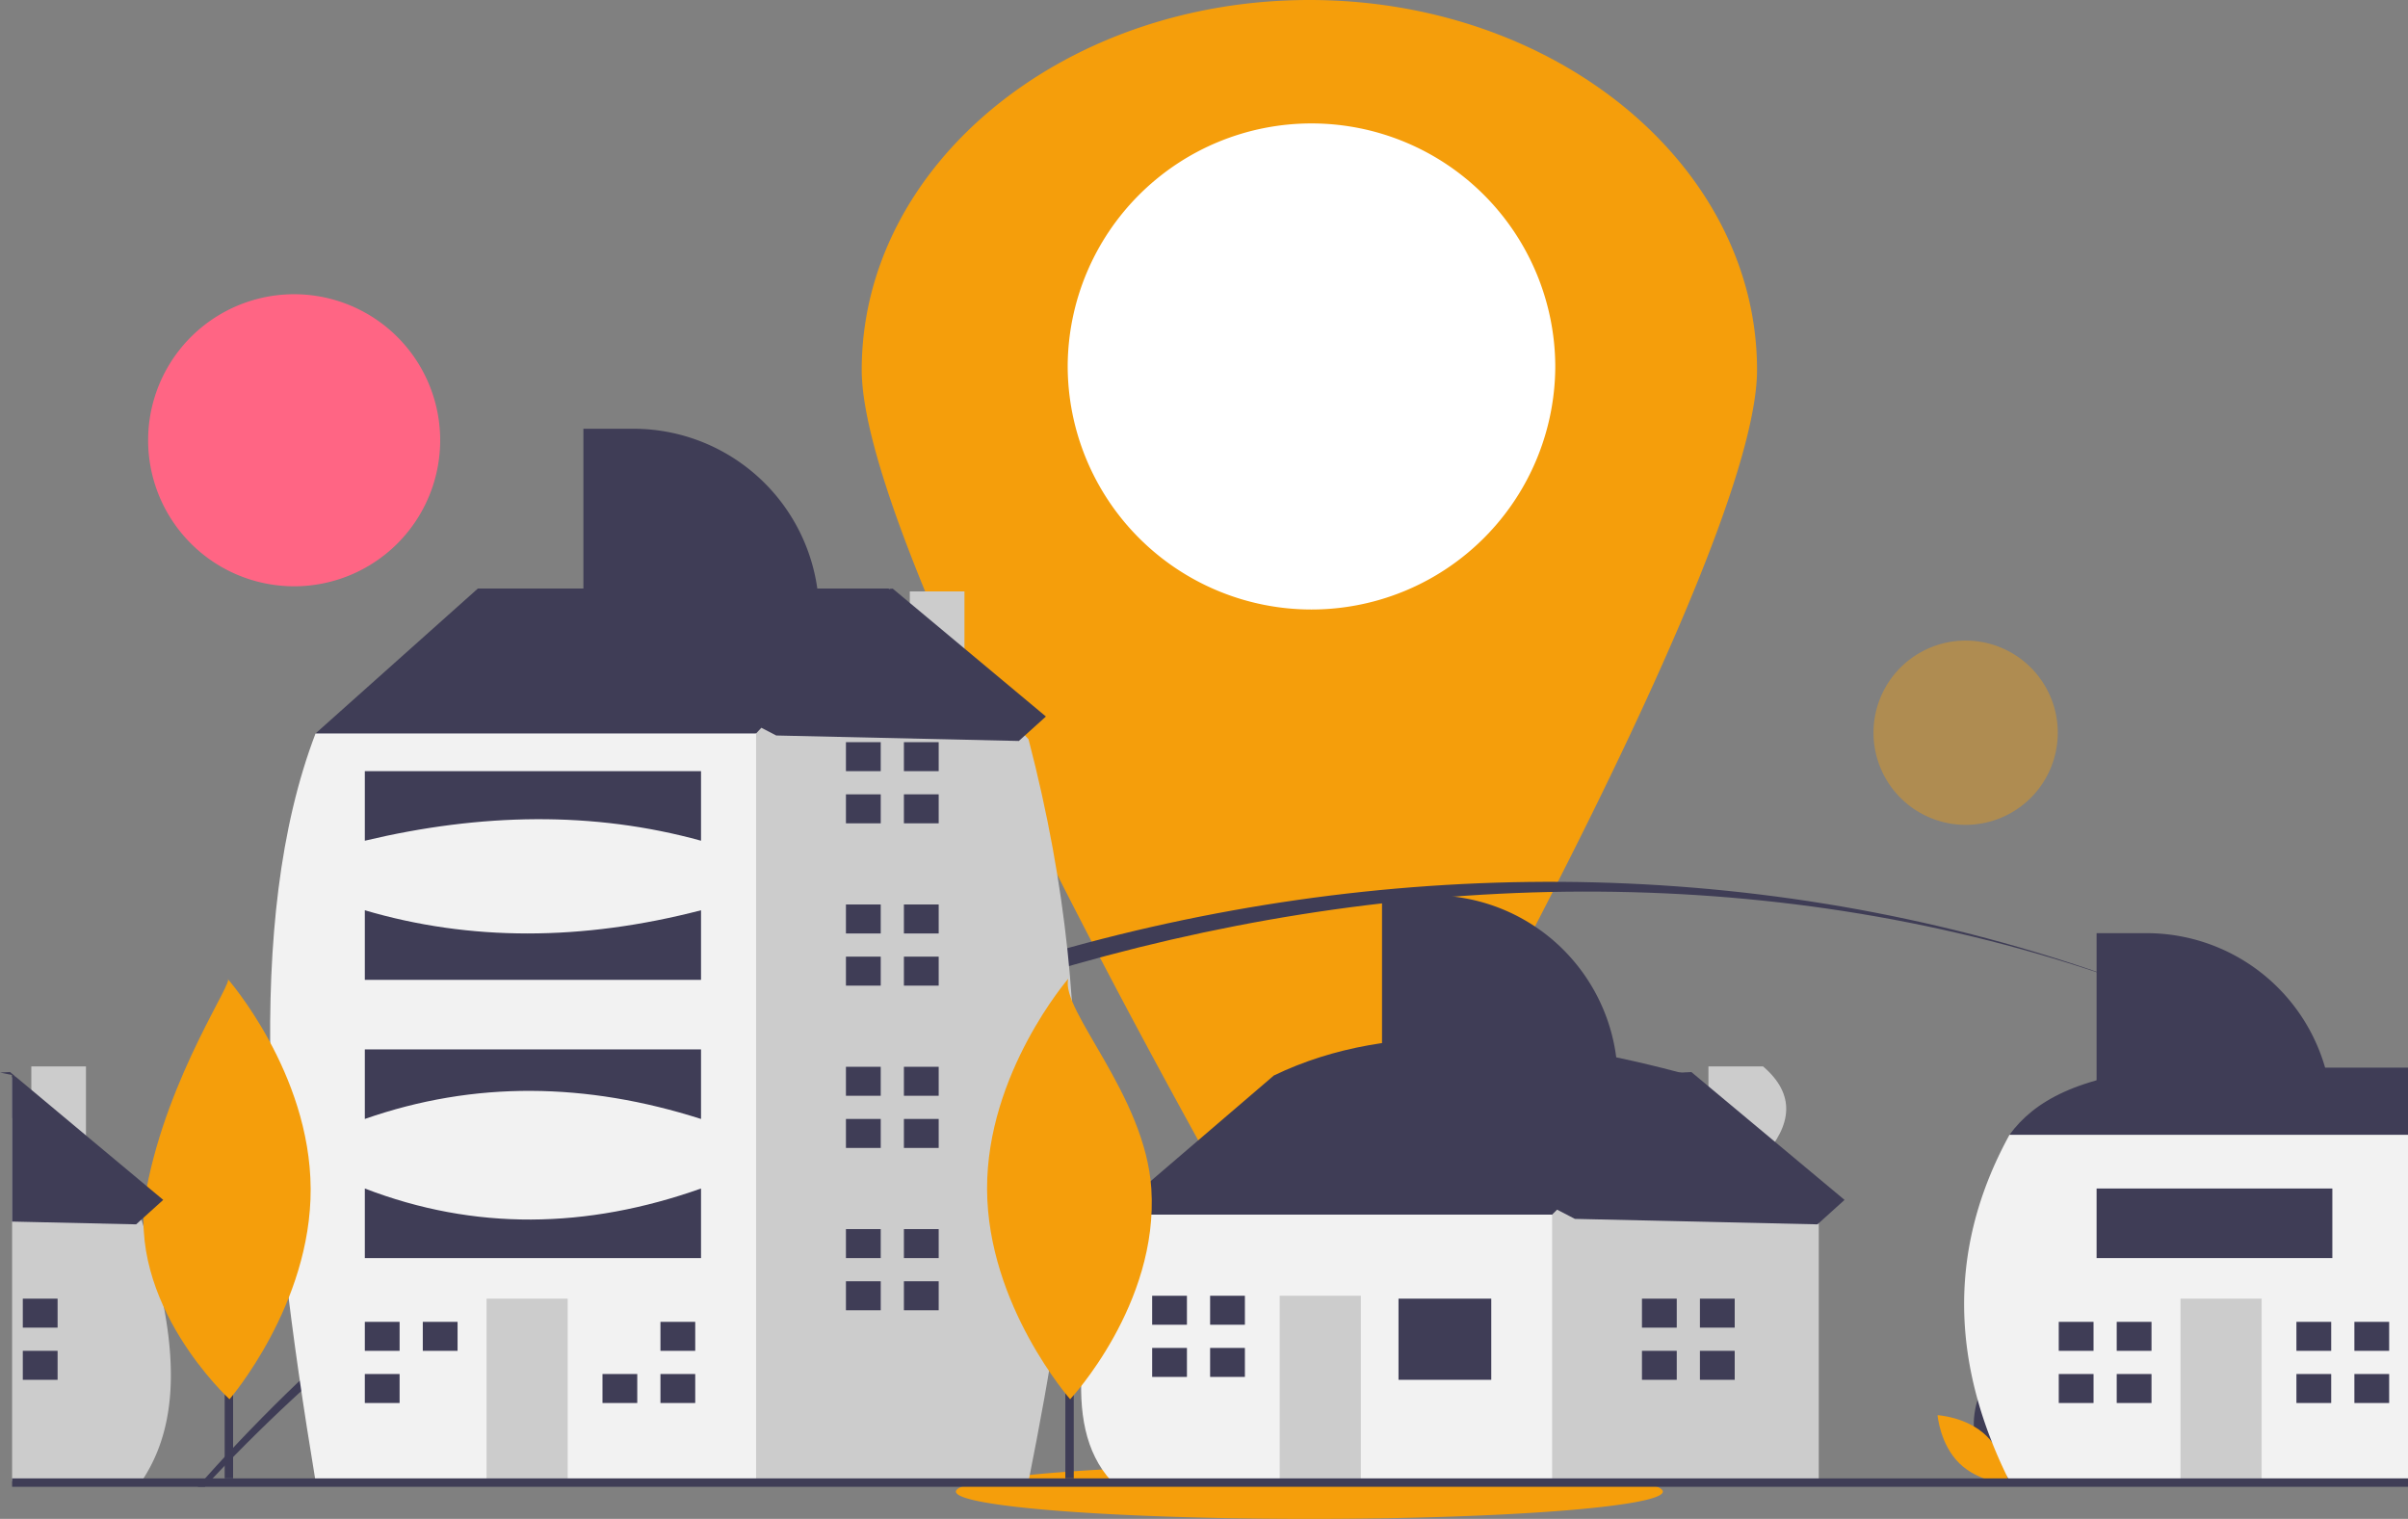 <svg xmlns="http://www.w3.org/2000/svg" width="250" height="157.689" viewBox="0 0 250 157.689" xmlns:xlink="http://www.w3.org/1999/xlink" role="img" artist="Katerina Limpitsouni" source="https://undraw.co/"><rect x="0" y="0" width="250" height="157.689" fill="#808080" stroke="none"/><path d="M182.417 38.402c0 15.129 -23.648 59.745 -37.207 84.083a10.609 10.609 0 0 1 -18.538 0c-13.559 -24.338 -37.207 -68.954 -37.207 -84.083C89.466 17.193 110.273 0 135.941 0s46.476 17.193 46.476 38.402" fill="#f59e0b"/><path cx="312.012" cy="87" r="58" fill="#fff" d="M161.47 37.966a25.311 25.311 0 0 1 -25.311 25.311 25.311 25.311 0 0 1 -25.311 -25.311 25.311 25.311 0 0 1 50.621 0"/><path cx="69.982" cy="104.74" r="34.74" fill="#ff6584" d="M45.699 45.707a15.161 15.161 0 0 1 -15.16 15.161 15.161 15.161 0 0 1 -15.16 -15.161 15.16 15.16 0 0 1 30.32 0"/><path cx="311.512" cy="354.856" rx="84.092" ry="6.492" fill="#f59e0b" d="M172.638 154.856a36.697 2.833 0 0 1 -36.697 2.833 36.697 2.833 0 0 1 -36.697 -2.833 36.697 2.833 0 0 1 73.394 0"/><path cx="356.74" cy="401.758" r="19.986" transform="rotate(-80.783 41.683 451.368)" fill="#f59e0b" opacity="0.4" style="isolation:isolate" d="M164.4 175.324a8.722 8.722 0 0 1 -8.722 8.722 8.722 8.722 0 0 1 -8.722 -8.722 8.722 8.722 0 0 1 17.443 0"/><path d="M222.896 102.783c-68.684 -25.747 -152.453 -0.646 -200.818 50.7 -0.275 0.288 -0.55 0.581 -0.816 0.873h-0.738c0.253 -0.292 0.515 -0.585 0.772 -0.873 49.369 -55.252 132.026 -77.272 201.6 -50.7" fill="#3f3d56"/><path d="M241.665 111.323a163.889 163.889 0 0 0 -18.769 -8.54 148.889 148.889 0 0 1 18.769 8.54" fill="#3f3d56"/><path cx="467.641" cy="174.315" r="21.92" fill="#f59e0b" opacity="0.4" style="isolation:isolate" d="M213.64 76.069a9.567 9.567 0 0 1 -9.566 9.566 9.567 9.567 0 0 1 -9.566 -9.566 9.566 9.566 0 0 1 19.132 0"/><path d="M205.139 149.648c0.739 2.733 3.272 4.425 3.272 4.425s1.333 -2.738 0.594 -5.471 -3.271 -4.425 -3.271 -4.425 -1.333 2.738 -0.594 5.471" fill="#3f3d56"/><path d="M206.226 149.061c2.029 1.974 2.277 5.01 2.277 5.01s-3.041 -0.166 -5.069 -2.14 -2.276 -5.01 -2.276 -5.01 3.041 0.166 5.069 2.141" fill="#f59e0b"/><path d="M1.466 111.653v4.216l-0.209 0.227v-4.486c0.07 0.013 0.139 0.031 0.209 0.044" fill="#3f3d56"/><path d="M14.898 153.481c-0.061 0.101 -0.127 0.201 -0.192 0.301H1.257v-41.92l0.209 -0.209 1.785 2.029v-2.967h5.673v9.417l5.73 6.507 0.052 0.061q0.104 0.328 0.201 0.654a0.017 0.017 0 0 0 0.004 0.009 77.222 77.222 0 0 1 2.112 8.374c1.248 6.672 1.061 12.791 -2.125 17.744" fill="#ccc"/><path x="5.427" y="308.953" width="8.274" height="6.895" fill="#3f3d56" d="M2.368 134.824h3.611v3.009h-3.611z"/><path x="5.427" y="321.365" width="8.274" height="6.895" fill="#3f3d56" d="M2.368 140.241h3.611v3.009h-3.611z"/><path d="m117.209 129.107 -1.806 -3.009 16.851 -14.444c12.458 -5.997 27.474 -4.266 43.331 0v4.212l-15.647 16.851 -18.055 3.611Z" fill="#3f3d56"/><path d="M183.044 120.131c2.993 -3.329 3.408 -6.493 0 -9.416h-5.673v2.969l-1.785 -2.029 -14.444 14.444 -2.408 2.407 -3.009 12.037 5.417 13.239h27.683V126.7Z" fill="#ccc"/><path d="M115.404 126.098h45.738v27.684h-45.738c-5.533 -5.987 -2.658 -16.898 0 -27.684" fill="#f2f2f2"/><path x="332.715" y="308.953" width="22.065" height="19.307" fill="#3f3d56" d="M145.194 134.824h9.629v8.426h-9.629z"/><path x="304.444" y="308.263" width="19.307" height="44.13" fill="#ccc" d="M132.857 134.523h8.426v19.258h-8.426z"/><path points="282.379 315.159 282.379 308.264 274.105 308.264 274.105 315.159 281.689 315.159 282.379 315.159" fill="#3f3d56" d="M123.228 137.533v-3.009h-3.611v3.009h3.611"/><path points="281.689 320.675 274.105 320.675 274.105 327.571 282.379 327.571 282.379 320.675 281.689 320.675" fill="#3f3d56" d="M122.927 139.94h-3.309v3.009h3.611v-3.009z"/><path x="287.895" y="308.263" width="8.274" height="6.895" fill="#3f3d56" d="M125.635 134.523h3.611v3.009h-3.611z"/><path x="287.895" y="320.675" width="8.274" height="6.895" fill="#3f3d56" d="M125.635 139.94h3.611v3.009h-3.611z"/><path points="398.911 315.849 398.911 308.953 390.636 308.953 390.636 315.849 398.221 315.849 398.911 315.849" fill="#3f3d56" d="M174.081 137.834v-3.009h-3.611v3.009h3.611"/><path points="398.221 321.365 390.636 321.365 390.636 328.26 398.911 328.26 398.911 321.365 398.221 321.365" fill="#3f3d56" d="M173.78 140.241h-3.31v3.009h3.611v-3.009z"/><path x="404.427" y="308.953" width="8.274" height="6.895" fill="#3f3d56" d="M176.488 134.824h3.611v3.009h-3.611z"/><path x="404.427" y="321.365" width="8.274" height="6.895" fill="#3f3d56" d="M176.488 140.241h3.611v3.009h-3.611z"/><path points="81.966 180.01 75.071 174.493 113.685 140.016 211.599 140.016 211.599 170.356 148.162 213.108 81.966 180.01" fill="#3f3d56" d="m35.769 78.555 -3.009 -2.408L49.611 61.102h42.729v13.24l-27.683 18.657z"/><path d="M100.13 69.542v-8.139h-5.673v1.993l-2.117 -2.294 -13.842 15.046 -5.416 3.611 -8.398 61.358 12.666 12.666h29.434c4.51 -22.687 8.086 -45.993 0 -77.033Z" fill="#ccc"/><path d="M32.76 76.147h45.738v77.634H32.76c-5.005 -30.16 -7.449 -58.129 0 -77.634" fill="#f2f2f2"/><path x="115.753" y="308.953" width="19.307" height="43.441" fill="#ccc" d="M50.514 134.824h8.425v18.957H50.514z"/><path points="95.067 321.365 95.067 314.47 86.793 314.47 86.793 321.365 94.378 321.365 95.067 321.365" fill="#3f3d56" d="M41.487 140.241v-3.009h-3.611v3.009h3.611"/><path points="94.378 326.881 86.793 326.881 86.793 333.777 95.067 333.777 95.067 326.881 94.378 326.881" fill="#3f3d56" d="M41.186 142.648h-3.31v3.009h3.611v-3.009z"/><path x="100.583" y="314.469" width="8.274" height="6.895" fill="#3f3d56" d="M43.894 137.232h3.611v3.009h-3.611z"/><path points="150.92 326.881 143.335 326.881 143.335 333.777 151.609 333.777 151.609 326.881 150.92 326.881" fill="#3f3d56" d="M65.86 142.648h-3.31v3.009h3.611v-3.009z"/><path x="157.125" y="314.469" width="8.274" height="6.895" fill="#3f3d56" d="M68.568 137.232h3.611v3.009h-3.611z"/><path x="157.125" y="326.881" width="8.274" height="6.895" fill="#3f3d56" d="M68.568 142.648h3.611v3.009h-3.611z"/><path points="209.53 183.457 209.53 176.562 201.256 176.562 201.256 183.457 208.841 183.457 209.53 183.457" fill="#3f3d56" d="M91.437 80.059v-3.009h-3.611v3.009h3.611"/><path points="208.841 188.974 201.256 188.974 201.256 195.869 209.53 195.869 209.53 188.974 208.841 188.974" fill="#3f3d56" d="M91.137 82.467h-3.31v3.009h3.611v-3.009z"/><path x="215.047" y="176.562" width="8.274" height="6.895" fill="#3f3d56" d="M93.844 77.05h3.611v3.009h-3.611z"/><path x="215.047" y="188.973" width="8.274" height="6.895" fill="#3f3d56" d="M93.844 82.466h3.611v3.009h-3.611z"/><path points="209.53 222.072 209.53 215.176 201.256 215.176 201.256 222.072 208.841 222.072 209.53 222.072" fill="#3f3d56" d="M91.437 96.911v-3.009h-3.611v3.009h3.611"/><path points="208.841 227.588 201.256 227.588 201.256 234.483 209.53 234.483 209.53 227.588 208.841 227.588" fill="#3f3d56" d="M91.137 99.317h-3.31v3.009h3.611v-3.009z"/><path x="215.047" y="215.176" width="8.274" height="6.895" fill="#3f3d56" d="M93.844 93.901h3.611v3.009h-3.611z"/><path x="215.047" y="227.587" width="8.274" height="6.895" fill="#3f3d56" d="M93.844 99.317h3.611v3.009h-3.611z"/><path points="209.53 260.686 209.53 253.79 201.256 253.79 201.256 260.686 208.841 260.686 209.53 260.686" fill="#3f3d56" d="M91.437 113.761v-3.009h-3.611v3.009h3.611"/><path points="208.841 266.202 201.256 266.202 201.256 273.097 209.53 273.097 209.53 266.202 208.841 266.202" fill="#3f3d56" d="M91.137 116.168h-3.31v3.009h3.611v-3.009z"/><path x="215.047" y="253.79" width="8.274" height="6.895" fill="#3f3d56" d="M93.844 110.752h3.611v3.009h-3.611z"/><path x="215.047" y="266.202" width="8.274" height="6.895" fill="#3f3d56" d="M93.844 116.168h3.611v3.009h-3.611z"/><path points="209.53 299.3 209.53 292.404 201.256 292.404 201.256 299.3 208.841 299.3 209.53 299.3" fill="#3f3d56" d="M91.437 130.612v-3.009h-3.611v3.009h3.611"/><path points="208.841 304.816 201.256 304.816 201.256 311.711 209.53 311.711 209.53 304.816 208.841 304.816" fill="#3f3d56" d="M91.137 133.019h-3.31v3.009h3.611v-3.009z"/><path x="215.047" y="292.404" width="8.274" height="6.895" fill="#3f3d56" d="M93.844 127.603h3.611v3.009h-3.611z"/><path x="215.047" y="304.816" width="8.274" height="6.895" fill="#3f3d56" d="M93.844 133.019h3.611v3.009h-3.611z"/><path d="M37.876 80.059h34.905v7.222c-11.188 -3.088 -22.856 -2.866 -34.905 0Z" fill="#3f3d56"/><path d="M37.876 94.503q16.342 4.814 34.905 0v7.222H37.876Z" fill="#3f3d56"/><path d="M37.876 108.947h34.905v7.222c-11.896 -3.799 -23.543 -3.978 -34.905 0Z" fill="#3f3d56"/><path d="M37.876 123.389c11.384 4.387 23.029 4.205 34.905 0v7.222H37.876Z" fill="#3f3d56"/><path d="M225.475 110.843H250v11.817l-2.191 0.685 -7.288 2.274 -11.433 -2.648 -11.421 -2.646 -6.031 -1.397 -3.011 -1.114c2.505 -3.437 7.061 -6.14 16.849 -6.971" fill="#3f3d56"/><path d="M250 117.815v35.967h-41.374c-0.013 -0.022 -0.022 -0.042 -0.035 -0.064v-0.002a0.556 0.556 0 0 0 -0.035 -0.072q-0.969 -1.95 -1.737 -3.89c-4.342 -10.944 -3.871 -21.599 1.807 -31.938Z" fill="#f2f2f2"/><path x="518.753" y="308.953" width="19.307" height="43.441" fill="#ccc" d="M226.379 134.824h8.426v18.957h-8.426z"/><path points="498.067 321.365 498.067 314.47 489.793 314.47 489.793 321.365 497.378 321.365 498.067 321.365" fill="#3f3d56" d="M217.352 140.241v-3.009h-3.611v3.009h3.611"/><path points="497.378 326.881 489.793 326.881 489.793 333.777 498.067 333.777 498.067 326.881 497.378 326.881" fill="#3f3d56" d="M217.052 142.648h-3.31v3.009h3.611v-3.009z"/><path x="503.583" y="314.469" width="8.274" height="6.895" fill="#3f3d56" d="M219.759 137.232h3.611v3.009h-3.611z"/><path x="503.583" y="326.881" width="8.274" height="6.895" fill="#3f3d56" d="M219.759 142.648h3.611v3.009h-3.611z"/><path points="554.609 321.365 554.609 314.47 546.335 314.47 546.335 321.365 553.92 321.365 554.609 321.365" fill="#3f3d56" d="M242.027 140.241v-3.009h-3.611v3.009h3.611"/><path points="553.92 326.881 546.335 326.881 546.335 333.777 554.609 333.777 554.609 326.881 553.92 326.881" fill="#3f3d56" d="M241.726 142.648h-3.31v3.009h3.611v-3.009z"/><path x="560.125" y="314.469" width="8.274" height="6.895" fill="#3f3d56" d="M244.434 137.232h3.611v3.009h-3.611z"/><path x="560.125" y="326.881" width="8.274" height="6.895" fill="#3f3d56" d="M244.434 142.648h3.611v3.009h-3.611z"/><path d="M217.669 96.879h5.187a19.289 19.289 0 0 1 19.289 19.289h-24.476Z" fill="#3f3d56"/><path d="M60.568 44.512h5.187a19.289 19.289 0 0 1 19.289 19.289h-24.476Z" fill="#3f3d56"/><path d="M143.482 92.951h5.187a19.289 19.289 0 0 1 19.289 19.289h-24.476Z" fill="#3f3d56"/><path x="498.793" y="282.751" width="56.087" height="16.549" fill="#3f3d56" d="M217.669 123.39h24.476v7.222h-24.476z"/><path x="2.88" y="351.71" width="570" height="2" fill="#3f3d56" d="M1.257 153.483H250v0.873H1.257z"/><path x="53.451" y="272.705" width="2" height="79" fill="#3f3d56" d="M23.326 119.006h0.873v34.475h-0.873z"/><path d="M32.253 123.399c0.056 12.055 -8.426 21.867 -8.426 21.867s-10.862 -9.941 -8.628 -21.788c2.247 -11.913 9.252 -21.816 8.426 -21.867 0 0 8.571 9.733 8.627 21.788" fill="#f59e0b"/><path x="253.451" y="272.705" width="2" height="79" fill="#3f3d56" d="M110.604 119.006h0.873v34.475h-0.873z"/><path d="M119.532 123.399c0.786 12.029 -8.426 21.867 -8.426 21.867s-8.572 -9.733 -8.627 -21.788 8.426 -21.867 8.426 -21.867c-0.827 3.304 7.991 12.055 8.627 21.788" fill="#f59e0b"/><path points="125.513 144.289 212.387 140.039 248.83 170.458 242.387 176.275 184.678 174.976 125.513 144.289" fill="#3f3d56" d="m54.773 62.967 37.911 -1.855 15.903 13.275 -2.812 2.538 -25.184 -0.567z"/><path d="m16.945 124.57 -2.042 1.846 -0.249 0.223 -0.519 0.471 -12.878 -0.288v-15.213q-0.628 -0.137 -1.257 -0.262l1.043 -0.052 0.214 0.179 1.994 1.663 5.673 4.739 6.337 5.289Z" fill="#3f3d56"/><path points="315.513 259.289 402.387 255.039 438.83 285.458 432.387 291.275 374.678 289.976 315.513 259.289" fill="#3f3d56" d="m137.687 113.152 37.911 -1.855 15.903 13.275 -2.812 2.538 -25.184 -0.567z"/></svg>